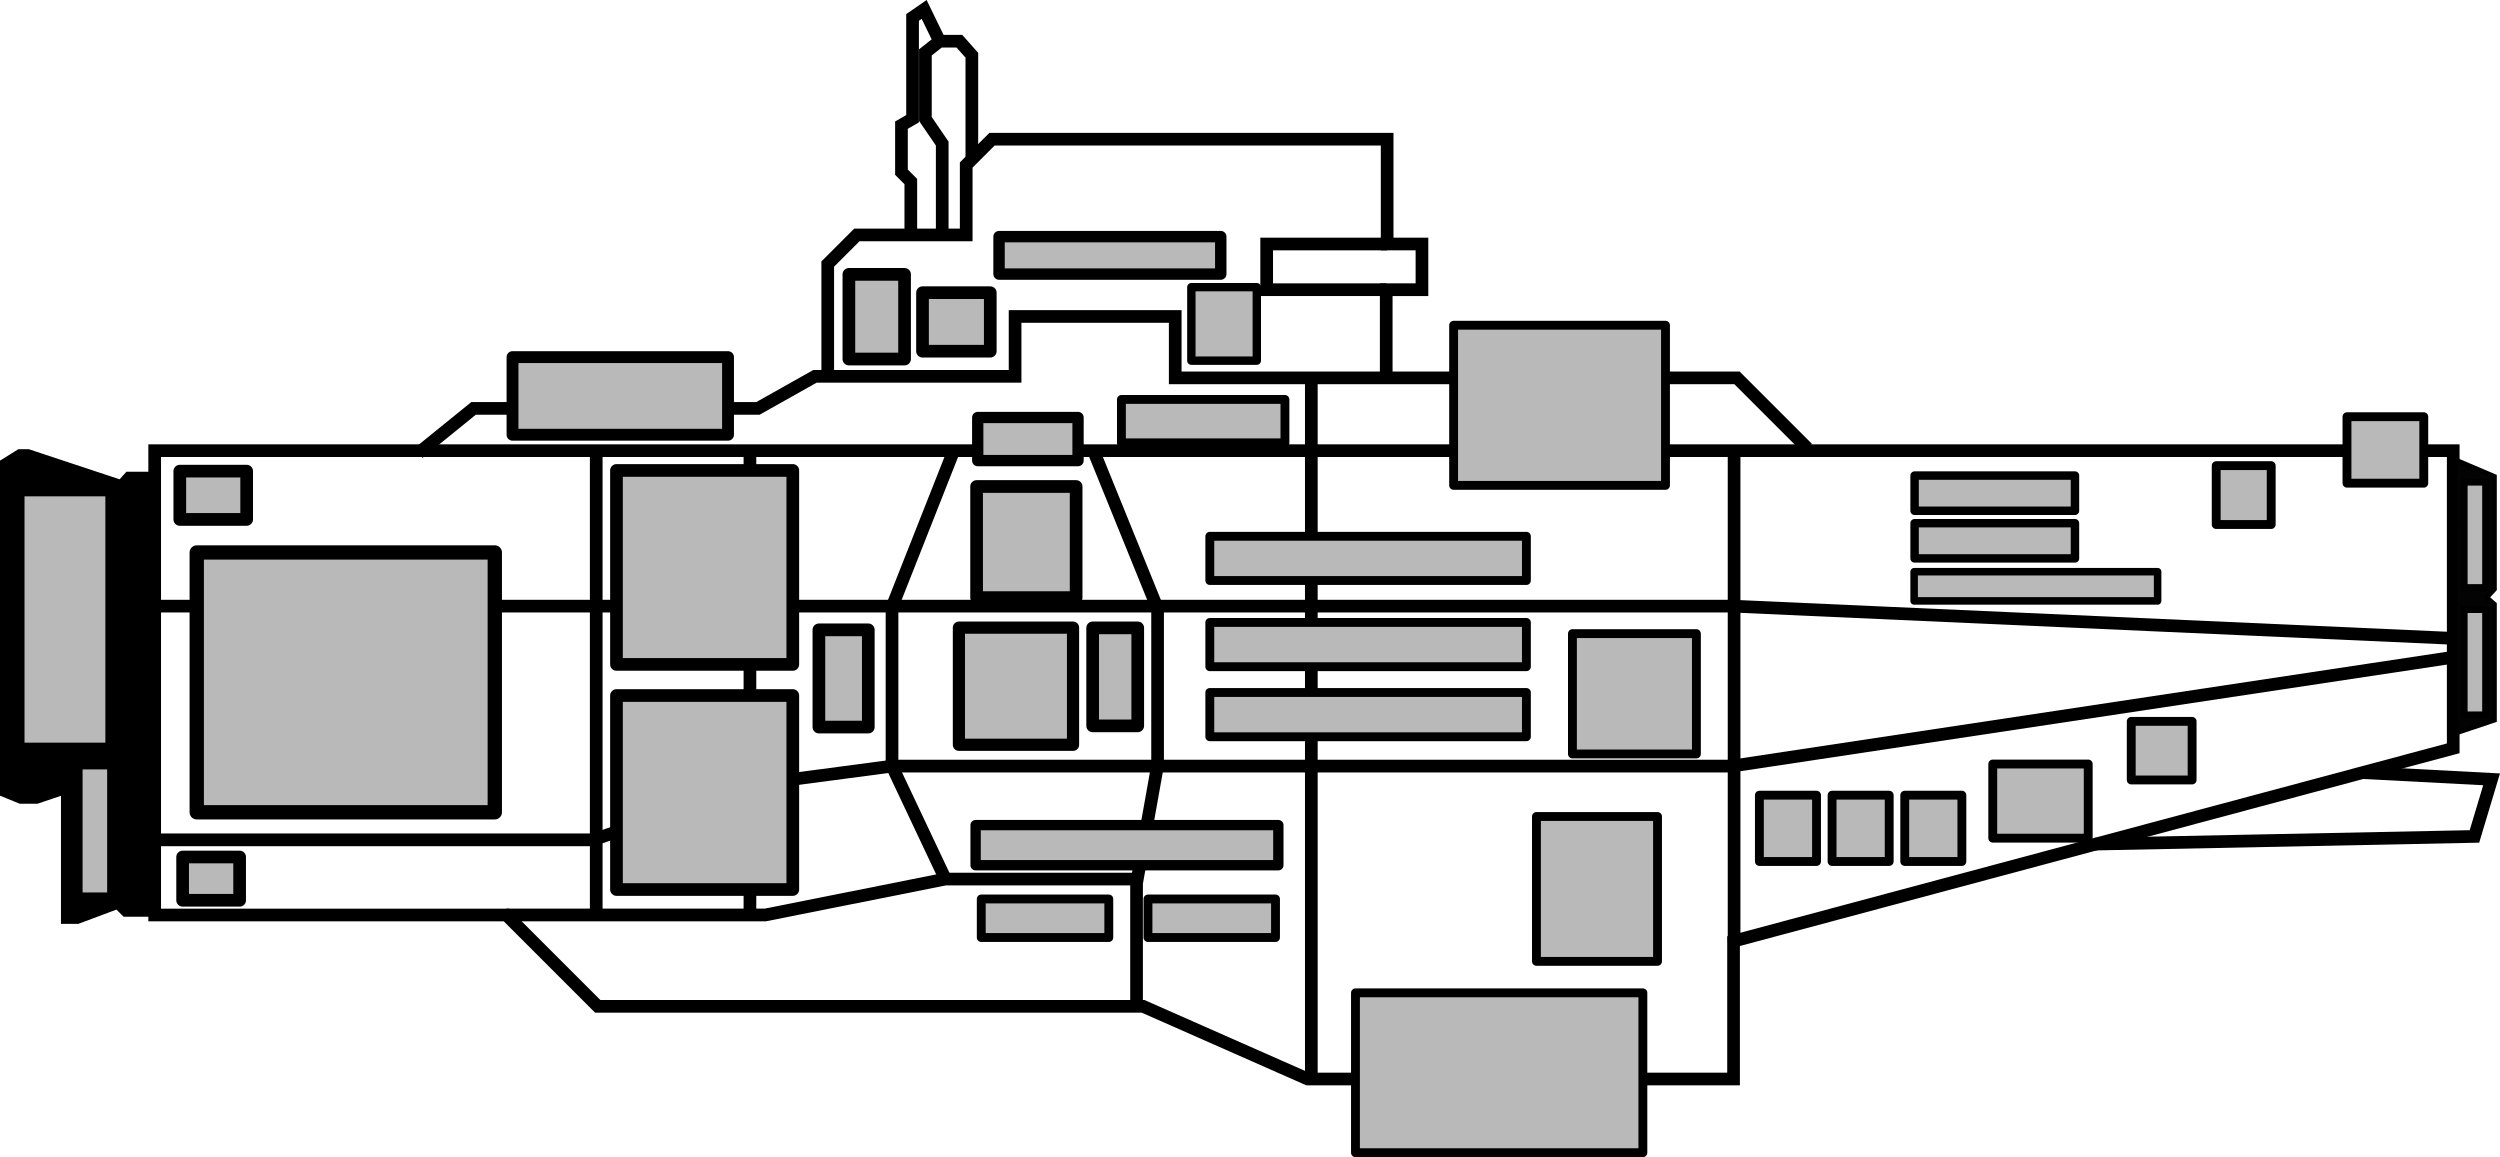 <?xml version="1.0" encoding="UTF-8" standalone="no"?>
<!-- Created with Inkscape (http://www.inkscape.org/) -->

<svg
   width="131.095mm"
   height="60.679mm"
   viewBox="0 0 131.095 60.679"
   version="1.1"
   id="svg5"
   xmlns="http://www.w3.org/2000/svg"
   xmlns:svg="http://www.w3.org/2000/svg">
  <defs
     id="defs2" />
  <g
     id="layer1"
     transform="translate(-324.302,-48.5)">
    <g
       id="frame"
       style="stroke:#000000;stroke-opacity:1">
      <path
         style="fill:none;fill-rule:evenodd;stroke:#000000;stroke-width:0.665;stroke-linecap:butt;stroke-linejoin:miter;stroke-miterlimit:4;stroke-dasharray:none;stroke-opacity:1"
         d="m 332.413,72.131 h 120.531 v 15.609 l -37.738,10.112 v 7.229 h -22.332 l -8.634,-3.812 h -28.596 l -4.789,-4.789 h -18.442 z"
         id="path922" />
      <path
         style="fill:none;fill-rule:evenodd;stroke:#000000;stroke-width:0.665;stroke-linecap:butt;stroke-linejoin:miter;stroke-miterlimit:4;stroke-dasharray:none;stroke-opacity:1"
         d="m 346.254,72.25 2.881,-2.335 h 14.913 l 2.99,-1.681 h 10.493 v -3.14 h 8.397 v 3.22 h 29.458 l 3.693,3.693"
         id="path976" />
      <path
         style="fill:none;fill-rule:evenodd;stroke:#000000;stroke-width:0.665;stroke-linecap:butt;stroke-linejoin:miter;stroke-miterlimit:4;stroke-dasharray:none;stroke-opacity:1"
         d="m 367.707,68.304 v -5.957 l 1.527,-1.527 h 5.734 v -3.668 l 1.353,-1.353 h 20.72 v 5.496 h 1.826 V 63.691 h -1.874 v 4.478"
         id="path1124" />
      <path
         style="fill:none;fill-rule:evenodd;stroke:#000000;stroke-width:0.665;stroke-linecap:butt;stroke-linejoin:miter;stroke-miterlimit:4;stroke-dasharray:none;stroke-opacity:1"
         d="m 396.994,63.691 h -6.27 v -2.396 h 6.318"
         id="path1239" />
      <path
         style="fill:none;fill-rule:evenodd;stroke:#000000;stroke-width:0.665;stroke-linecap:butt;stroke-linejoin:miter;stroke-miterlimit:4;stroke-dasharray:none;stroke-opacity:1"
         d="m 373.71,60.768 v -4.739 l -0.882,-1.291 v -3.491 l 0.743,-0.587 h 1.038 l 0.655,0.737 v 5.504"
         id="path1387" />
      <path
         style="fill:none;fill-rule:evenodd;stroke:#000000;stroke-width:0.665;stroke-linecap:butt;stroke-linejoin:miter;stroke-miterlimit:4;stroke-dasharray:none;stroke-opacity:1"
         d="m 372.063,60.817 v -2.796 l -0.49,-0.49 v -2.469 l 0.582,-0.336 v -5.311 l 0.607,-0.421 0.81,1.665 v 0"
         id="path1389" />
      <path
         style="fill:none;fill-rule:evenodd;stroke:#000000;stroke-width:0.665;stroke-linecap:butt;stroke-linejoin:miter;stroke-miterlimit:4;stroke-dasharray:none;stroke-opacity:1"
         d="m 434.148,92.763 19.909,-0.402 0.899,-2.994 -6.739,-0.353"
         id="path1504" />
      <path
         style="fill:none;fill-rule:evenodd;stroke:#000000;stroke-width:0.665;stroke-linecap:butt;stroke-linejoin:miter;stroke-miterlimit:4;stroke-dasharray:none;stroke-opacity:1"
         d="M 415.234,72.076 V 97.909"
         id="path1506" />
      <path
         style="fill:none;fill-rule:evenodd;stroke:#000000;stroke-width:0.665;stroke-linecap:butt;stroke-linejoin:miter;stroke-miterlimit:4;stroke-dasharray:none;stroke-opacity:1"
         d="M 393.065,68.407 V 105.228"
         id="path1508" />
      <path
         style="fill:none;fill-rule:evenodd;stroke:#000000;stroke-width:0.665;stroke-linecap:butt;stroke-linejoin:miter;stroke-miterlimit:4;stroke-dasharray:none;stroke-opacity:1"
         d="m 381.618,72.073 3.386,8.343 v 8.215 l -1.103,6.182 v 6.645"
         id="path1510" />
      <path
         style="fill:none;fill-rule:evenodd;stroke:#000000;stroke-width:0.665;stroke-linecap:butt;stroke-linejoin:miter;stroke-miterlimit:4;stroke-dasharray:none;stroke-opacity:1"
         d="m 350.856,96.479 h 13.572 l 9.448,-1.883 h 10.203"
         id="path1512" />
      <path
         style="fill:none;fill-rule:evenodd;stroke:#000000;stroke-width:0.665;stroke-linecap:butt;stroke-linejoin:miter;stroke-miterlimit:4;stroke-dasharray:none;stroke-opacity:1"
         d="m 374.257,72.28 -3.179,8.049 v 8.344 l 2.798,5.923"
         id="path1514" />
      <path
         style="fill:none;fill-rule:evenodd;stroke:#000000;stroke-width:0.665;stroke-linecap:butt;stroke-linejoin:miter;stroke-miterlimit:4;stroke-dasharray:none;stroke-opacity:1"
         d="M 363.627,72.103 V 96.493"
         id="path1516" />
      <path
         style="fill:none;fill-rule:evenodd;stroke:#000000;stroke-width:0.665;stroke-linecap:butt;stroke-linejoin:miter;stroke-miterlimit:4;stroke-dasharray:none;stroke-opacity:1"
         d="m 355.567,72.143 v 24.553"
         id="path1518" />
      <path
         style="fill:none;fill-rule:evenodd;stroke:#000000;stroke-width:0.665;stroke-linecap:butt;stroke-linejoin:miter;stroke-miterlimit:4;stroke-dasharray:none;stroke-opacity:1"
         d="m 332.26,80.285 h 82.888 l 37.72,1.686"
         id="path1520" />
      <path
         style="fill:none;fill-rule:evenodd;stroke:#000000;stroke-width:0.665;stroke-linecap:butt;stroke-linejoin:miter;stroke-miterlimit:4;stroke-dasharray:none;stroke-opacity:1"
         d="m 332.381,92.539 h 23.019 l 8.428,-2.904 7.25,-0.962 h 44.031 l 37.722,-5.693"
         id="path1522" />
      <path
         style="fill:#000000;fill-opacity:1;fill-rule:evenodd;stroke:#000000;stroke-width:0.265px;stroke-linecap:butt;stroke-linejoin:miter;stroke-opacity:1"
         d="m 332.497,73.37 h -1.508 l -0.373,0.417 -4.825,-1.599 h -0.489 l -0.868,0.541 v 17.406 l 0.931,0.38 h 0.879 l 1.387,-0.469 v 6.768 h 0.752 l 2.059,-0.77 0.397,0.394 h 1.546 z"
         id="path1524" />
      <path
         style="fill:#030303;fill-opacity:1;fill-rule:evenodd;stroke:#000000;stroke-width:0.265px;stroke-linecap:butt;stroke-linejoin:miter;stroke-opacity:1"
         d="m 453.022,72.606 2.075,0.884 v 5.904 l -0.406,0.438 0.406,0.357 v 6.068 l -2.015,0.676 z"
         id="path1625" />
    </g>
    <g
       id="sockets"
       style="fill:#b9b9b9;fill-opacity:1">
      <g
         id="g2341"
         style="fill:#b9b9b9;fill-opacity:1;stroke:#000000;stroke-opacity:1">
        <rect
           style="color:#000000;overflow:visible;fill:#b9b9b9;fill-opacity:1;stroke:#000000;stroke-width:0.665;stroke-linecap:round;stroke-linejoin:round;stroke-miterlimit:4;stroke-dasharray:none;stroke-opacity:1;paint-order:stroke fill markers"
           id="rect1860"
           width="4.905"
           height="13.58"
           x="325.255"
           y="74.195" />
        <rect
           style="color:#000000;overflow:visible;fill:#b9b9b9;fill-opacity:1;stroke:#000000;stroke-width:0.665;stroke-linecap:round;stroke-linejoin:round;stroke-miterlimit:4;stroke-dasharray:none;stroke-opacity:1;paint-order:stroke fill markers"
           id="rect1862"
           width="1.954"
           height="7.12"
           x="328.3"
           y="88.512" />
        <rect
           style="color:#000000;overflow:visible;fill:#b9b9b9;fill-opacity:1;stroke:#000000;stroke-width:0.665;stroke-linecap:round;stroke-linejoin:round;stroke-miterlimit:4;stroke-dasharray:none;stroke-opacity:1;paint-order:stroke fill markers"
           id="rect1864"
           width="3.507"
           height="2.533"
           x="333.73"
           y="73.205" />
        <rect
           style="color:#000000;overflow:visible;fill:#b9b9b9;fill-opacity:1;stroke:#000000;stroke-width:0.665;stroke-linecap:round;stroke-linejoin:round;stroke-miterlimit:4;stroke-dasharray:none;stroke-opacity:1;paint-order:stroke fill markers"
           id="rect1866"
           width="2.989"
           height="2.269"
           x="333.879"
           y="93.44" />
        <rect
           style="color:#000000;overflow:visible;fill:#b9b9b9;fill-opacity:1;stroke:#000000;stroke-width:0.751;stroke-linecap:round;stroke-linejoin:round;stroke-miterlimit:4;stroke-dasharray:none;stroke-opacity:1;paint-order:stroke fill markers"
           id="rect1868"
           width="15.629"
           height="13.624"
           x="334.619"
           y="77.47" />
        <rect
           style="color:#000000;overflow:visible;fill:#b9b9b9;fill-opacity:1;stroke:#000000;stroke-width:0.665;stroke-linecap:round;stroke-linejoin:round;stroke-miterlimit:4;stroke-dasharray:none;stroke-opacity:1;paint-order:stroke fill markers"
           id="rect1874"
           width="9.246"
           height="10.172"
           x="356.629"
           y="73.169" />
        <rect
           style="color:#000000;overflow:visible;fill:#b9b9b9;fill-opacity:1;stroke:#000000;stroke-width:0.665;stroke-linecap:round;stroke-linejoin:round;stroke-miterlimit:4;stroke-dasharray:none;stroke-opacity:1;paint-order:stroke fill markers"
           id="rect1874-2"
           width="9.246"
           height="10.172"
           x="356.629"
           y="84.972" />
        <rect
           style="color:#000000;overflow:visible;fill:#b9b9b9;fill-opacity:1;stroke:#000000;stroke-width:0.665;stroke-linecap:round;stroke-linejoin:round;stroke-miterlimit:4;stroke-dasharray:none;stroke-opacity:1;paint-order:stroke fill markers"
           id="rect1878"
           width="2.591"
           height="5.099"
           x="367.243"
           y="81.527" />
        <rect
           style="color:#000000;overflow:visible;fill:#b9b9b9;fill-opacity:1;stroke:#000000;stroke-width:0.665;stroke-linecap:round;stroke-linejoin:round;stroke-miterlimit:4;stroke-dasharray:none;stroke-opacity:1;paint-order:stroke fill markers"
           id="rect1880"
           width="2.92"
           height="4.44"
           x="368.816"
           y="62.887" />
        <rect
           style="color:#000000;overflow:visible;fill:#b9b9b9;fill-opacity:1;stroke:#000000;stroke-width:0.665;stroke-linecap:round;stroke-linejoin:round;stroke-miterlimit:4;stroke-dasharray:none;stroke-opacity:1;paint-order:stroke fill markers"
           id="rect1882"
           width="3.553"
           height="3.068"
           x="372.677"
           y="63.848" />
        <rect
           style="color:#000000;overflow:visible;fill:#b9b9b9;fill-opacity:1;stroke:#000000;stroke-width:0.598;stroke-linecap:round;stroke-linejoin:round;stroke-miterlimit:4;stroke-dasharray:none;stroke-opacity:1;paint-order:stroke fill markers"
           id="rect1884"
           width="11.626"
           height="1.964"
           x="376.69"
           y="60.908" />
        <rect
           style="color:#000000;overflow:visible;fill:#b9b9b9;fill-opacity:1;stroke:#000000;stroke-width:0.592;stroke-linecap:round;stroke-linejoin:round;stroke-miterlimit:4;stroke-dasharray:none;stroke-opacity:1;paint-order:stroke fill markers"
           id="rect1886"
           width="5.26"
           height="2.26"
           x="375.572"
           y="70.393" />
        <rect
           style="color:#000000;overflow:visible;fill:#b9b9b9;fill-opacity:1;stroke:#000000;stroke-width:0.665;stroke-linecap:round;stroke-linejoin:round;stroke-miterlimit:4;stroke-dasharray:none;stroke-opacity:1;paint-order:stroke fill markers"
           id="rect1888"
           width="5.219"
           height="5.826"
           x="375.513"
           y="74.011" />
        <rect
           style="color:#000000;overflow:visible;fill:#b9b9b9;fill-opacity:1;stroke:#000000;stroke-width:0.639;stroke-linecap:round;stroke-linejoin:round;stroke-miterlimit:4;stroke-dasharray:none;stroke-opacity:1;paint-order:stroke fill markers"
           id="rect1890"
           width="5.985"
           height="6.143"
           x="374.585"
           y="81.412" />
        <rect
           style="color:#000000;overflow:visible;fill:#b9b9b9;fill-opacity:1;stroke:#000000;stroke-width:0.665;stroke-linecap:round;stroke-linejoin:round;stroke-miterlimit:4;stroke-dasharray:none;stroke-opacity:1;paint-order:stroke fill markers"
           id="rect1892"
           width="2.364"
           height="5.137"
           x="381.599"
           y="81.425" />
        <rect
           style="color:#000000;overflow:visible;fill:#b9b9b9;fill-opacity:1;stroke:#000000;stroke-width:0.542;stroke-linecap:round;stroke-linejoin:round;stroke-miterlimit:4;stroke-dasharray:none;stroke-opacity:1;paint-order:stroke fill markers"
           id="rect1894"
           width="15.875"
           height="2.102"
           x="375.461"
           y="91.768" />
        <rect
           style="color:#000000;overflow:visible;fill:#b9b9b9;fill-opacity:1;stroke:#000000;stroke-width:0.439;stroke-linecap:round;stroke-linejoin:round;stroke-miterlimit:4;stroke-dasharray:none;stroke-opacity:1;paint-order:stroke fill markers"
           id="rect1076"
           width="3.432"
           height="3.853"
           x="386.774"
           y="63.559" />
        <rect
           style="color:#000000;overflow:visible;fill:#b9b9b9;fill-opacity:1;stroke:#000000;stroke-width:0.465;stroke-linecap:round;stroke-linejoin:round;stroke-miterlimit:4;stroke-dasharray:none;stroke-opacity:1;paint-order:stroke fill markers"
           id="rect1078"
           width="8.575"
           height="2.275"
           x="383.107"
           y="69.447" />
        <rect
           style="color:#000000;overflow:visible;fill:#b9b9b9;fill-opacity:1;stroke:#000000;stroke-width:0.465;stroke-linecap:round;stroke-linejoin:round;stroke-miterlimit:4;stroke-dasharray:none;stroke-opacity:1;paint-order:stroke fill markers"
           id="rect1080"
           width="16.601"
           height="2.321"
           x="387.742"
           y="76.621" />
        <rect
           style="color:#000000;overflow:visible;fill:#b9b9b9;fill-opacity:1;stroke:#000000;stroke-width:0.465;stroke-linecap:round;stroke-linejoin:round;stroke-miterlimit:4;stroke-dasharray:none;stroke-opacity:1;paint-order:stroke fill markers"
           id="rect1080-6"
           width="16.601"
           height="2.321"
           x="387.742"
           y="81.14" />
        <rect
           style="color:#000000;overflow:visible;fill:#b9b9b9;fill-opacity:1;stroke:#000000;stroke-width:0.465;stroke-linecap:round;stroke-linejoin:round;stroke-miterlimit:4;stroke-dasharray:none;stroke-opacity:1;paint-order:stroke fill markers"
           id="rect1080-6-7"
           width="16.601"
           height="2.321"
           x="387.742"
           y="84.812" />
        <rect
           style="color:#000000;overflow:visible;fill:#b9b9b9;fill-opacity:1;stroke:#000000;stroke-width:0.465;stroke-linecap:round;stroke-linejoin:round;stroke-miterlimit:4;stroke-dasharray:none;stroke-opacity:1;paint-order:stroke fill markers"
           id="rect1086"
           width="11.11"
           height="8.397"
           x="400.527"
           y="65.554" />
        <rect
           style="color:#000000;overflow:visible;fill:#b9b9b9;fill-opacity:1;stroke:#000000;stroke-width:0.465;stroke-linecap:round;stroke-linejoin:round;stroke-miterlimit:4;stroke-dasharray:none;stroke-opacity:1;paint-order:stroke fill markers"
           id="rect1088"
           width="6.501"
           height="6.311"
           x="406.757"
           y="81.727" />
        <rect
           style="color:#000000;overflow:visible;fill:#b9b9b9;fill-opacity:1;stroke:#000000;stroke-width:0.465;stroke-linecap:round;stroke-linejoin:round;stroke-miterlimit:4;stroke-dasharray:none;stroke-opacity:1;paint-order:stroke fill markers"
           id="rect1090"
           width="6.35"
           height="7.596"
           x="404.87"
           y="91.315" />
        <rect
           style="color:#000000;overflow:visible;fill:#b9b9b9;fill-opacity:1;stroke:#000000;stroke-width:0.465;stroke-linecap:round;stroke-linejoin:round;stroke-miterlimit:4;stroke-dasharray:none;stroke-opacity:1;paint-order:stroke fill markers"
           id="rect1092"
           width="15.071"
           height="8.383"
           x="395.38"
           y="100.563" />
        <rect
           style="color:#000000;overflow:visible;fill:#b9b9b9;fill-opacity:1;stroke:#000000;stroke-width:0.465;stroke-linecap:round;stroke-linejoin:round;stroke-miterlimit:4;stroke-dasharray:none;stroke-opacity:1;paint-order:stroke fill markers"
           id="rect1094"
           width="2.996"
           height="3.476"
           x="416.561"
           y="90.198" />
        <rect
           style="color:#000000;overflow:visible;fill:#b9b9b9;fill-opacity:1;stroke:#000000;stroke-width:0.465;stroke-linecap:round;stroke-linejoin:round;stroke-miterlimit:4;stroke-dasharray:none;stroke-opacity:1;paint-order:stroke fill markers"
           id="rect1094-5"
           width="2.996"
           height="3.476"
           x="420.372"
           y="90.198" />
        <rect
           style="color:#000000;overflow:visible;fill:#b9b9b9;fill-opacity:1;stroke:#000000;stroke-width:0.465;stroke-linecap:round;stroke-linejoin:round;stroke-miterlimit:4;stroke-dasharray:none;stroke-opacity:1;paint-order:stroke fill markers"
           id="rect1094-3"
           width="2.996"
           height="3.476"
           x="424.183"
           y="90.198" />
        <rect
           style="color:#000000;overflow:visible;fill:#b9b9b9;fill-opacity:1;stroke:#000000;stroke-width:0.443;stroke-linecap:round;stroke-linejoin:round;stroke-miterlimit:4;stroke-dasharray:none;stroke-opacity:1;paint-order:stroke fill markers"
           id="rect1100"
           width="8.41"
           height="1.846"
           x="424.699"
           y="73.438" />
        <rect
           style="color:#000000;overflow:visible;fill:#b9b9b9;fill-opacity:1;stroke:#000000;stroke-width:0.443;stroke-linecap:round;stroke-linejoin:round;stroke-miterlimit:4;stroke-dasharray:none;stroke-opacity:1;paint-order:stroke fill markers"
           id="rect1100-5"
           width="8.41"
           height="1.846"
           x="424.699"
           y="75.936" />
        <rect
           style="color:#000000;overflow:visible;fill:#b9b9b9;fill-opacity:1;stroke:#000000;stroke-width:0.394;stroke-linecap:round;stroke-linejoin:round;stroke-miterlimit:4;stroke-dasharray:none;stroke-opacity:1;paint-order:stroke fill markers"
           id="rect1104"
           width="12.768"
           height="1.532"
           x="424.675"
           y="78.479" />
        <rect
           style="color:#000000;overflow:visible;fill:#b9b9b9;fill-opacity:1;stroke:#000000;stroke-width:0.465;stroke-linecap:round;stroke-linejoin:round;stroke-miterlimit:4;stroke-dasharray:none;stroke-opacity:1;paint-order:stroke fill markers"
           id="rect1106"
           width="5.006"
           height="3.888"
           x="428.798"
           y="88.563" />
        <rect
           style="color:#000000;overflow:visible;fill:#b9b9b9;fill-opacity:1;stroke:#000000;stroke-width:0.465;stroke-linecap:round;stroke-linejoin:round;stroke-miterlimit:4;stroke-dasharray:none;stroke-opacity:1;paint-order:stroke fill markers"
           id="rect1108"
           width="3.192"
           height="3.073"
           x="436.06"
           y="86.327" />
        <rect
           style="color:#000000;overflow:visible;fill:#b9b9b9;fill-opacity:1;stroke:#000000;stroke-width:0.465;stroke-linecap:round;stroke-linejoin:round;stroke-miterlimit:4;stroke-dasharray:none;stroke-opacity:1;paint-order:stroke fill markers"
           id="rect1110"
           width="2.885"
           height="3.087"
           x="440.515"
           y="72.918" />
        <rect
           style="color:#000000;overflow:visible;fill:#b9b9b9;fill-opacity:1;stroke:#000000;stroke-width:0.465;stroke-linecap:round;stroke-linejoin:round;stroke-miterlimit:4;stroke-dasharray:none;stroke-opacity:1;paint-order:stroke fill markers"
           id="rect1112"
           width="4.027"
           height="3.487"
           x="447.373"
           y="70.351" />
        <rect
           style="color:#000000;overflow:visible;fill:#b9b9b9;fill-opacity:1;stroke:#000000;stroke-width:0.369;stroke-linecap:round;stroke-linejoin:round;stroke-miterlimit:4;stroke-dasharray:none;stroke-opacity:1;paint-order:stroke fill markers"
           id="rect1114"
           width="1.134"
           height="5.535"
           x="453.513"
           y="73.779" />
        <rect
           style="color:#000000;overflow:visible;fill:#b9b9b9;fill-opacity:1;stroke:#000000;stroke-width:0.369;stroke-linecap:round;stroke-linejoin:round;stroke-miterlimit:4;stroke-dasharray:none;stroke-opacity:1;paint-order:stroke fill markers"
           id="rect1114-6"
           width="1.134"
           height="5.535"
           x="453.513"
           y="80.459" />
        <rect
           style="color:#000000;overflow:visible;fill:#b9b9b9;fill-opacity:1;stroke:#000000;stroke-width:0.465;stroke-linecap:round;stroke-linejoin:round;stroke-miterlimit:4;stroke-dasharray:none;stroke-opacity:1;paint-order:stroke fill markers"
           id="rect1382"
           width="6.688"
           height="2.021"
           x="384.499"
           y="95.641" />
        <rect
           style="color:#000000;overflow:visible;fill:#b9b9b9;fill-opacity:1;stroke:#000000;stroke-width:0.465;stroke-linecap:round;stroke-linejoin:round;stroke-miterlimit:4;stroke-dasharray:none;stroke-opacity:1;paint-order:stroke fill markers"
           id="rect1382-3"
           width="6.688"
           height="2.021"
           x="375.757"
           y="95.641" />
      </g>
      <rect
         style="color:#000000;overflow:visible;fill:#b9b9b9;fill-opacity:1;stroke:#000000;stroke-width:0.622;stroke-linecap:round;stroke-linejoin:round;stroke-miterlimit:4;stroke-dasharray:none;stroke-opacity:1;paint-order:stroke fill markers"
         id="rect1858"
         width="11.301"
         height="4.071"
         x="351.177"
         y="67.226" />
    </g>
  </g>
</svg>

